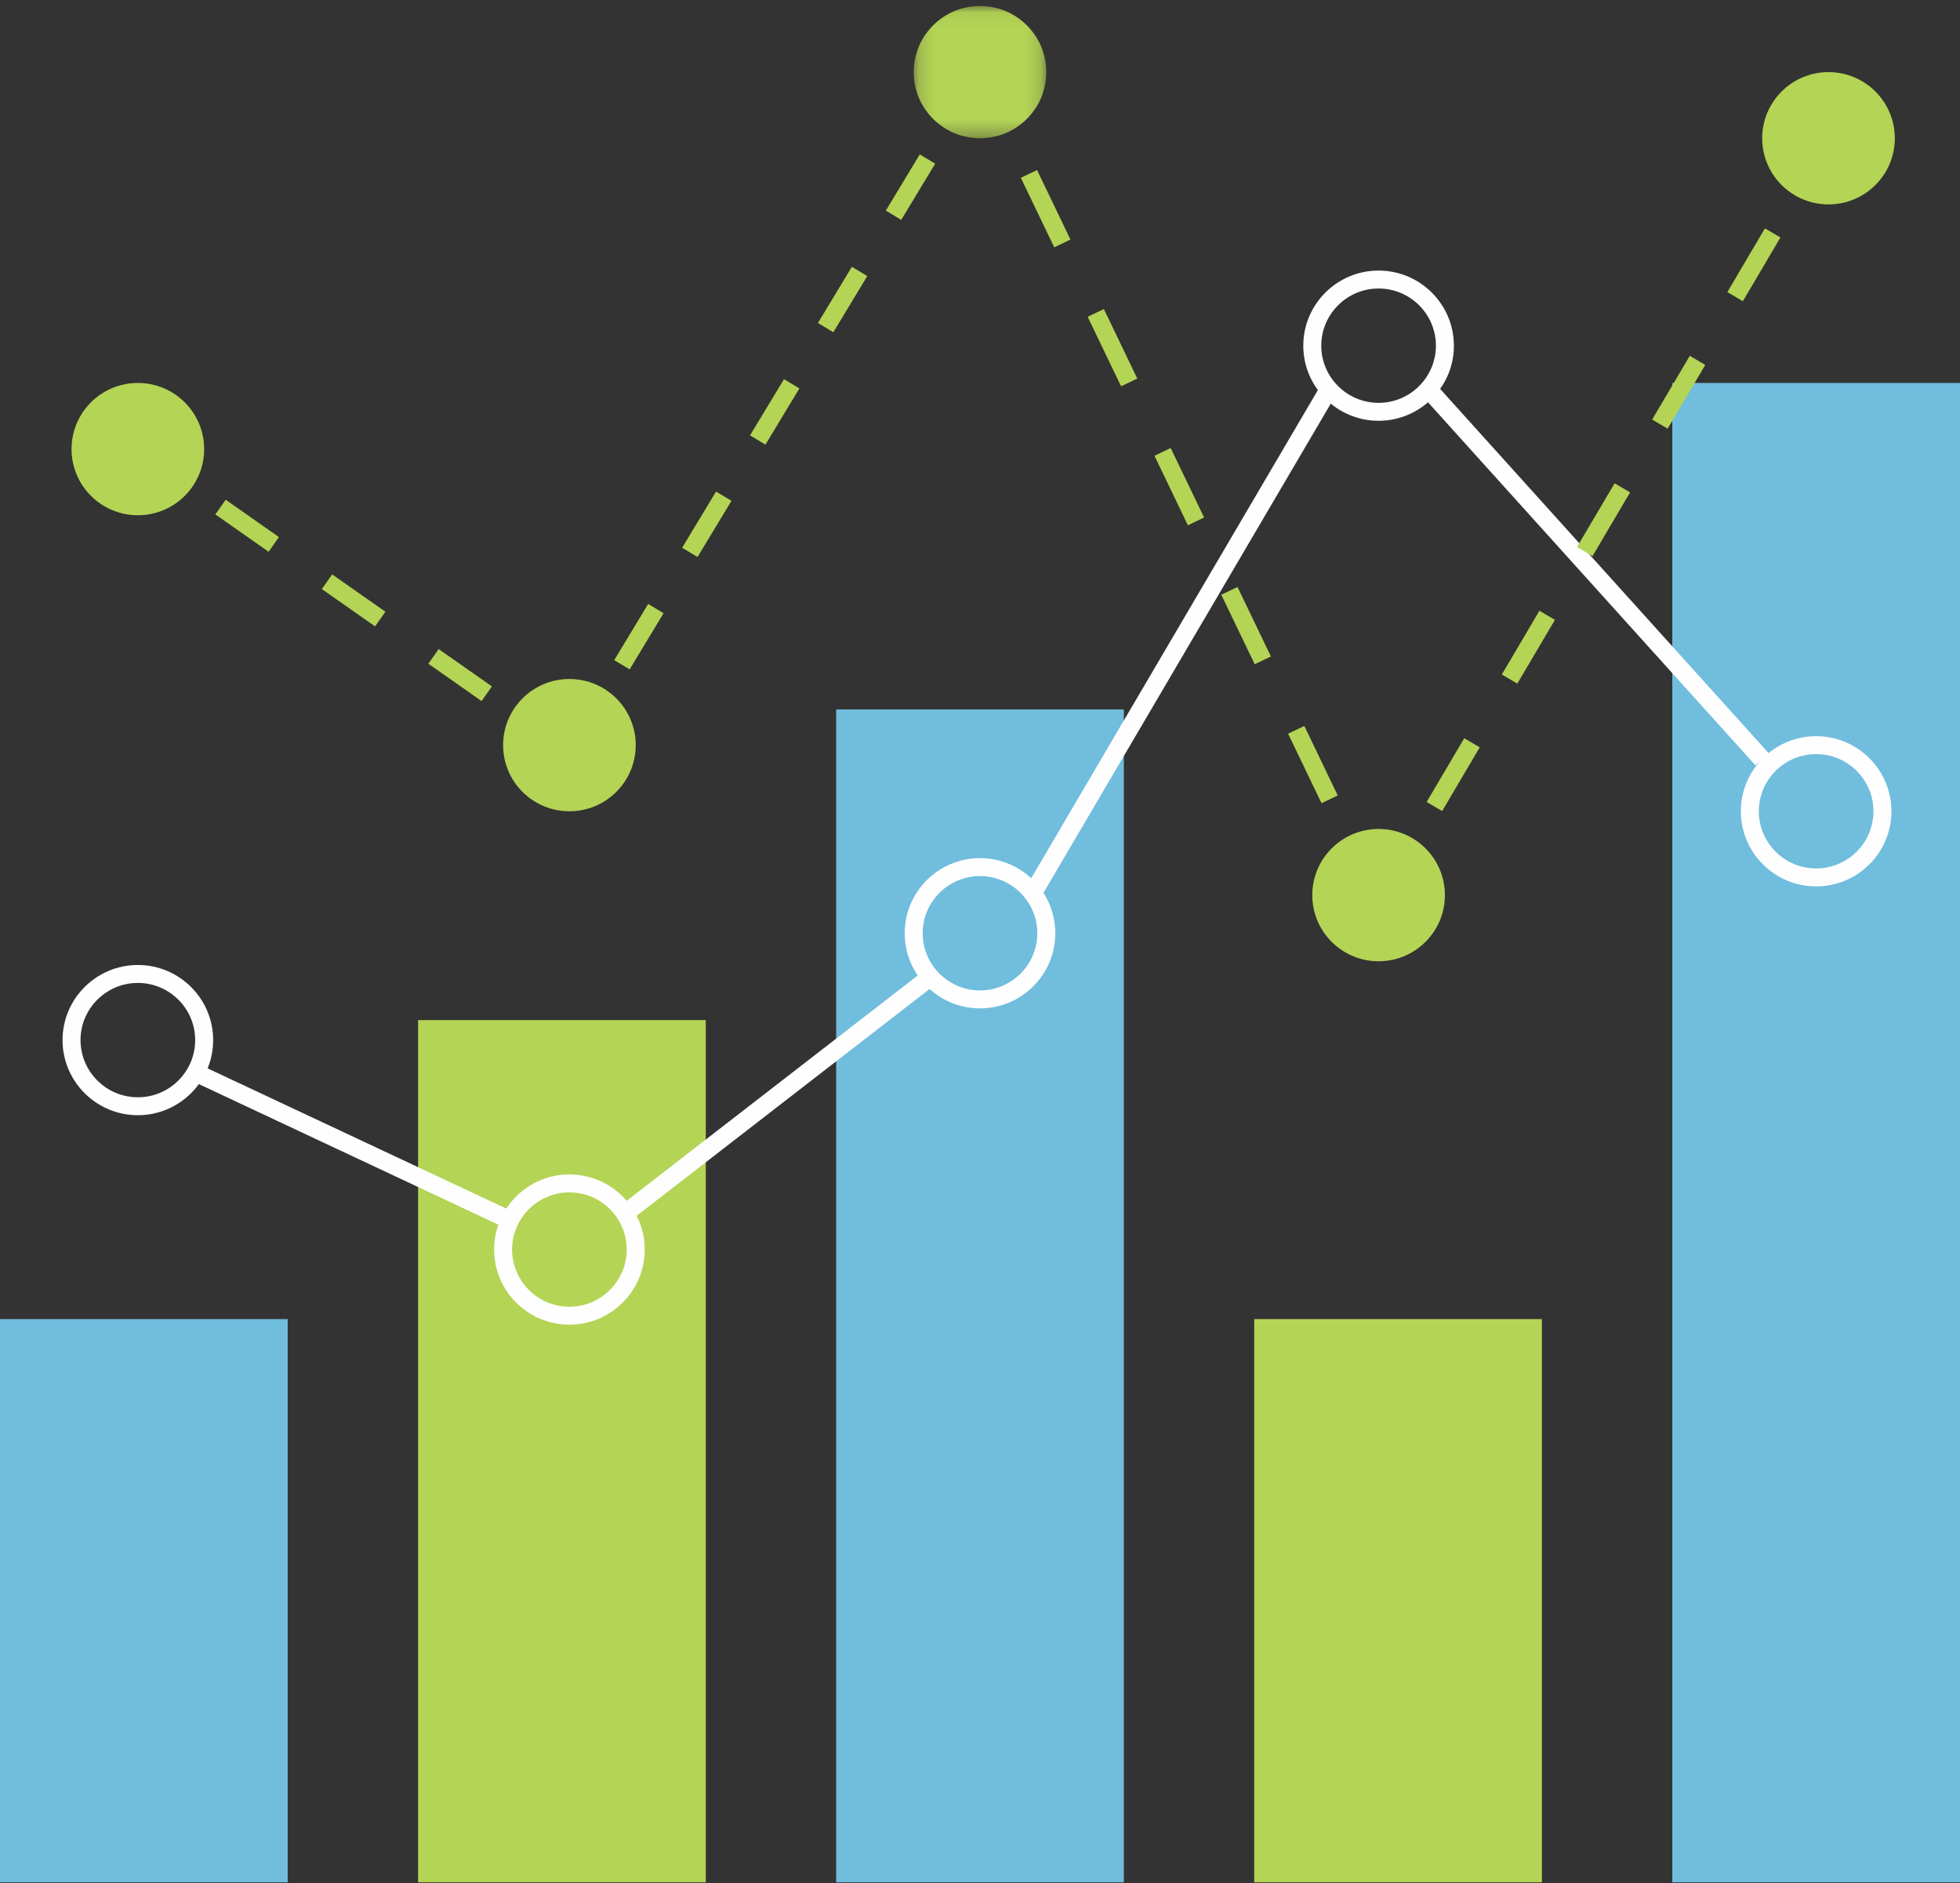 <?xml version="1.0" encoding="UTF-8" standalone="no"?>
<svg width="128px" height="123px" viewBox="0 0 128 123" version="1.1" xmlns="http://www.w3.org/2000/svg" xmlns:xlink="http://www.w3.org/1999/xlink">
    <rect x="0" y="0" width="128" height="123" fill="#333333" stroke="none"/>
    <!-- Generator: Sketch 39.1 (31720) - http://www.bohemiancoding.com/sketch -->
    <title>Page 1</title>
    <desc>Created with Sketch.</desc>
    <defs>
        <polygon id="path-1" points="8.832 0.062 0.171 0.062 0.171 8.701 8.832 8.701 8.832 0.062"></polygon>
    </defs>
    <g id="landing-page" stroke="none" stroke-width="1" fill="none" fill-rule="evenodd">
        <g id="@1440px---12-Columns-/-20px-Gutters-/-5%-Margins-Copy-7" transform="translate(-1093, -972)">
            <g id="Group-7" transform="translate(1, 413)">
                <g id="Group-6" transform="translate(0, 166)">
                    <g id="Group-5" transform="translate(950, 393)">
                        <g id="Page-1" transform="translate(142, 0)">
                            <polygon id="Fill-1" fill="#71BDDD" points="0 122.938 18.789 122.938 18.789 86.152 0 86.152"></polygon>
                            <polygon id="Fill-2" fill="#B4D455" points="27.303 122.938 46.092 122.938 46.092 66.625 27.303 66.625"></polygon>
                            <polygon id="Fill-3" fill="#71BDDD" points="54.606 122.938 73.394 122.938 73.394 46.335 54.606 46.335"></polygon>
                            <polygon id="Fill-4" fill="#B4D455" points="81.908 122.938 100.697 122.938 100.697 86.152 81.908 86.152"></polygon>
                            <polygon id="Fill-5" fill="#71BDDD" points="109.211 122.938 128 122.938 128 25.012 109.211 25.012"></polygon>
                            <g id="Group-53" transform="translate(3.914, 0.329)">
                                <path d="M5.089,63.868 C3.025,63.868 1.345,65.543 1.345,67.602 C1.345,69.661 3.025,71.336 5.089,71.336 C7.153,71.336 8.832,69.661 8.832,67.602 C8.832,65.543 7.153,63.868 5.089,63.868 M5.089,72.507 C2.377,72.507 0.171,70.307 0.171,67.602 C0.171,64.897 2.377,62.696 5.089,62.696 C7.801,62.696 10.006,64.897 10.006,67.602 C10.006,70.307 7.801,72.507 5.089,72.507" id="Fill-6" fill="#FEFEFE"></path>
                                <path d="M9.419,29.003 C9.419,31.389 7.48,33.323 5.089,33.323 C2.697,33.323 0.758,31.389 0.758,29.003 C0.758,26.617 2.697,24.683 5.089,24.683 C7.48,24.683 9.419,26.617 9.419,29.003" id="Fill-8" fill="#B4D455"></path>
                                <path d="M37.603,48.337 C37.603,50.723 35.664,52.657 33.272,52.657 C30.88,52.657 28.942,50.723 28.942,48.337 C28.942,45.952 30.88,44.018 33.272,44.018 C35.664,44.018 37.603,45.952 37.603,48.337" id="Fill-10" fill="#B4D455"></path>
                                <g id="Group-14" transform="translate(55.584, 0)">
                                    <mask id="mask-2" fill="white">
                                        <use xlink:href="#path-1"></use>
                                    </mask>
                                    <g id="Clip-13"></g>
                                    <path d="M8.832,4.381 C8.832,6.767 6.893,8.701 4.502,8.701 C2.11,8.701 0.171,6.767 0.171,4.381 C0.171,1.996 2.11,0.062 4.502,0.062 C6.893,0.062 8.832,1.996 8.832,4.381" id="Fill-12" fill="#B4D455" mask="url(#mask-2)"></path>
                                </g>
                                <path d="M90.447,58.133 C90.447,60.519 88.508,62.453 86.116,62.453 C83.725,62.453 81.786,60.519 81.786,58.133 C81.786,55.747 83.725,53.813 86.116,53.813 C88.508,53.813 90.447,55.747 90.447,58.133" id="Fill-15" fill="#B4D455"></path>
                                <path d="M119.829,8.701 C119.829,11.087 117.89,13.021 115.499,13.021 C113.107,13.021 111.168,11.087 111.168,8.701 C111.168,6.315 113.107,4.381 115.499,4.381 C117.89,4.381 119.829,6.315 119.829,8.701" id="Fill-17" fill="#B4D455"></path>
                                <path d="M33.272,77.548 C31.209,77.548 29.529,79.223 29.529,81.282 C29.529,83.341 31.209,85.016 33.272,85.016 C35.336,85.016 37.015,83.341 37.015,81.282 C37.015,79.223 35.336,77.548 33.272,77.548 M33.272,86.187 C30.561,86.187 28.355,83.987 28.355,81.282 C28.355,78.577 30.561,76.376 33.272,76.376 C35.984,76.376 38.19,78.577 38.19,81.282 C38.19,83.987 35.984,86.187 33.272,86.187" id="Fill-19" fill="#FEFEFE"></path>
                                <path d="M60.086,56.889 C58.022,56.889 56.342,58.564 56.342,60.623 C56.342,62.682 58.022,64.357 60.086,64.357 C62.15,64.357 63.829,62.682 63.829,60.623 C63.829,58.564 62.15,56.889 60.086,56.889 M60.086,65.529 C57.374,65.529 55.168,63.328 55.168,60.623 C55.168,57.918 57.374,55.718 60.086,55.718 C62.798,55.718 65.003,57.918 65.003,60.623 C65.003,63.328 62.798,65.529 60.086,65.529" id="Fill-21" fill="#FEFEFE"></path>
                                <path d="M86.116,18.514 C84.053,18.514 82.373,20.189 82.373,22.248 C82.373,24.307 84.053,25.982 86.116,25.982 C88.18,25.982 89.86,24.307 89.86,22.248 C89.86,20.189 88.18,18.514 86.116,18.514 M86.116,27.153 C83.405,27.153 81.199,24.953 81.199,22.248 C81.199,19.543 83.405,17.342 86.116,17.342 C88.828,17.342 91.034,19.543 91.034,22.248 C91.034,24.953 88.828,27.153 86.116,27.153" id="Fill-23" fill="#FEFEFE"></path>
                                <path d="M114.691,48.923 C112.627,48.923 110.948,50.598 110.948,52.657 C110.948,54.716 112.627,56.391 114.691,56.391 C116.755,56.391 118.434,54.716 118.434,52.657 C118.434,50.598 116.755,48.923 114.691,48.923 M114.691,57.563 C111.98,57.563 109.774,55.362 109.774,52.657 C109.774,49.952 111.98,47.752 114.691,47.752 C117.403,47.752 119.609,49.952 119.609,52.657 C119.609,55.362 117.403,57.563 114.691,57.563" id="Fill-25" fill="#FEFEFE"></path>
                                <polygon id="Fill-27" fill="#FEFEFE" points="28.692 79.686 8.608 70.257 9.109 69.197 29.192 78.626"></polygon>
                                <polygon id="Fill-29" fill="#FEFEFE" points="37.261 79.388 36.541 78.462 56.203 63.239 56.923 64.164"></polygon>
                                <polygon id="Fill-31" fill="#FEFEFE" points="64.04 58.31 63.027 57.717 82.355 24.801 83.369 25.393"></polygon>
                                <polygon id="Fill-33" fill="#FEFEFE" points="110.732 49.662 88.931 25.489 89.804 24.705 111.605 48.879"></polygon>
                                <polygon id="Fill-35" fill="#B4D455" points="6.672 30.83 4.751 29.482 5.426 28.524 7.348 29.871"></polygon>
                                <path d="M13.627,35.706 L10.15,33.268 L10.825,32.31 L14.302,34.748 L13.627,35.706 Z M20.582,40.583 L17.104,38.145 L17.779,37.186 L21.256,39.624 L20.582,40.583 Z M27.536,45.459 L24.059,43.021 L24.734,42.063 L28.211,44.501 L27.536,45.459 Z" id="Fill-37" fill="#B4D455"></path>
                                <polygon id="Fill-39" fill="#B4D455" points="33.45 49.606 31.013 47.897 31.688 46.939 33.094 47.925 33.981 46.457 34.987 47.061"></polygon>
                                <path d="M54.942,14.031 L53.936,13.426 L56.153,9.756 L57.159,10.361 L54.942,14.031 Z M50.508,21.371 L49.502,20.766 L51.719,17.096 L52.725,17.701 L50.508,21.371 Z M46.073,28.711 L45.067,28.106 L47.285,24.436 L48.291,25.041 L46.073,28.711 Z M41.639,36.051 L40.632,35.446 L42.85,31.776 L43.856,32.381 L41.639,36.051 Z M37.205,43.391 L36.198,42.787 L38.415,39.116 L39.422,39.721 L37.205,43.391 Z" id="Fill-41" fill="#B4D455"></path>
                                <polygon id="Fill-43" fill="#B4D455" points="60.572 6.747 60.027 5.614 59.376 6.69 58.37 6.086 60.144 3.149 61.631 6.24"></polygon>
                                <path d="M64.935,15.824 L62.754,11.285 L63.812,10.779 L65.994,15.317 L64.935,15.824 Z M69.299,24.9 L67.117,20.362 L68.176,19.855 L70.358,24.394 L69.299,24.9 Z M73.662,33.977 L71.481,29.439 L72.539,28.932 L74.721,33.47 L73.662,33.977 Z M78.026,43.053 L75.844,38.515 L76.903,38.009 L79.085,42.547 L78.026,43.053 Z M82.39,52.13 L80.208,47.591 L81.267,47.085 L83.448,51.623 L82.39,52.13 Z" id="Fill-45" fill="#B4D455"></path>
                                <polygon id="Fill-47" fill="#B4D455" points="86.063 59.772 84.571 56.668 85.63 56.162 86.169 57.283 86.801 56.211 87.813 56.805"></polygon>
                                <path d="M109.905,19.343 L108.893,18.749 L111.347,14.586 L112.359,15.18 L109.905,19.343 Z M104.995,27.668 L103.983,27.074 L106.438,22.911 L107.45,23.505 L104.995,27.668 Z M100.086,35.993 L99.074,35.399 L101.529,31.236 L102.541,31.83 L100.086,35.993 Z M95.177,44.318 L94.165,43.724 L96.619,39.561 L97.632,40.155 L95.177,44.318 Z M90.268,52.643 L89.255,52.049 L91.71,47.886 L92.722,48.48 L90.268,52.643 Z" id="Fill-49" fill="#B4D455"></path>
                                <polygon id="Fill-51" fill="#B4D455" points="114.814 11.018 113.802 10.424 114.993 8.404 116.005 8.999"></polygon>
                            </g>
                        </g>
                    </g>
                </g>
            </g>
        </g>
    </g>
</svg>